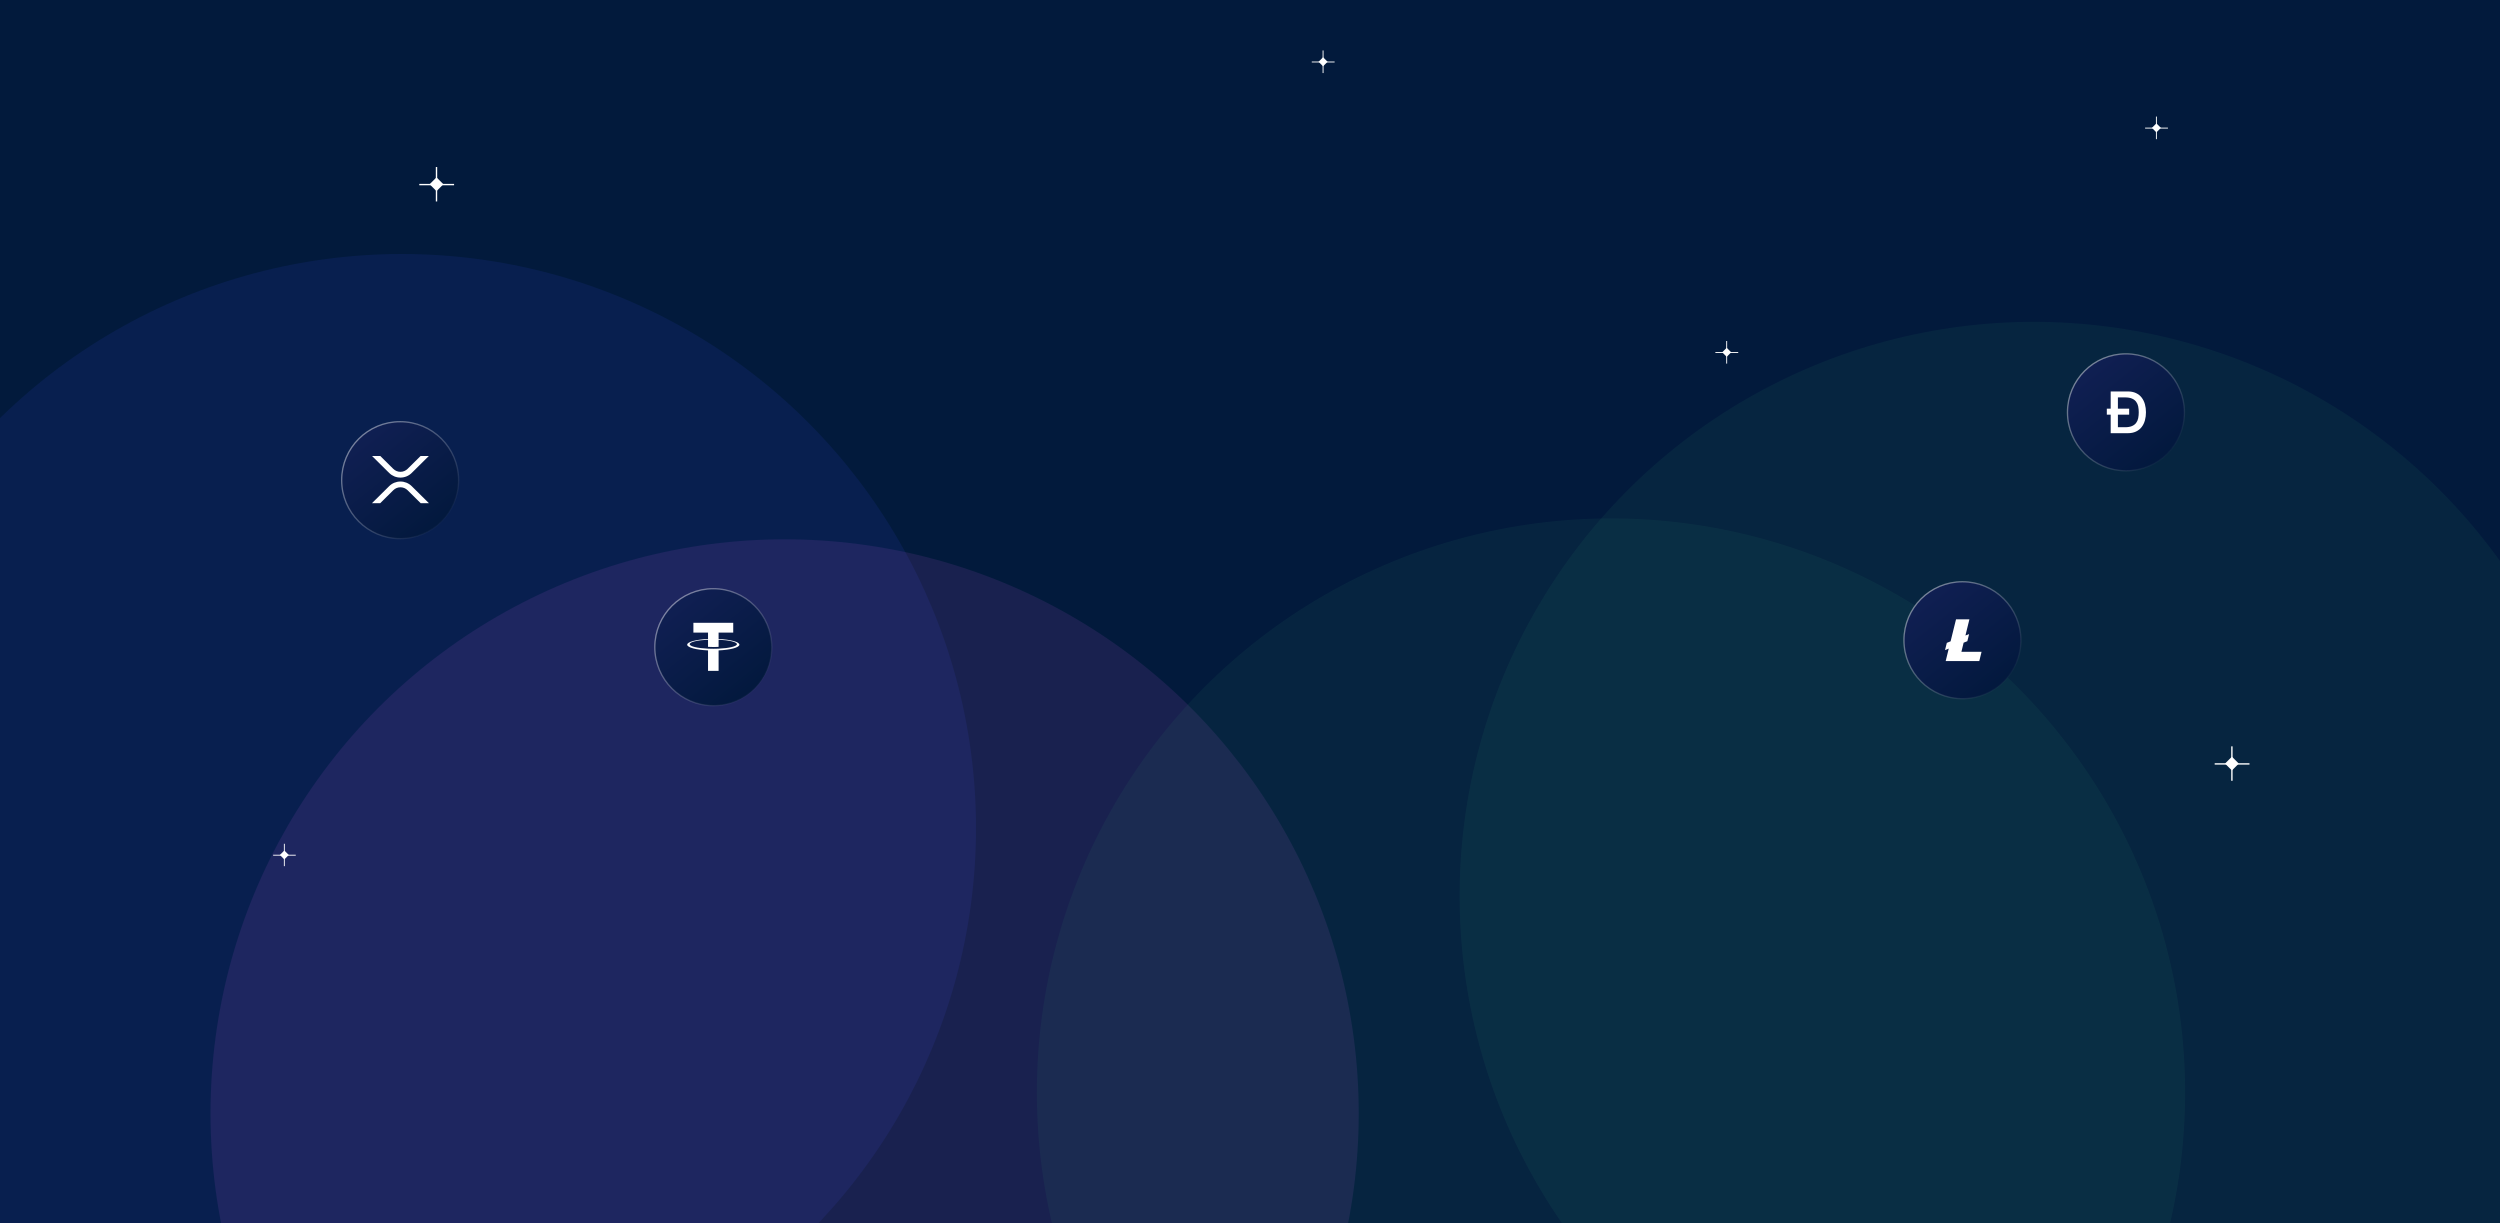 <svg width="1437" height="703" viewBox="0 0 1437 703" fill="none" xmlns="http://www.w3.org/2000/svg">
<g clip-path="url(#clip0_3466_31791)">
<rect y="-108" width="1440" height="971" fill="#021A3C"/>
<g opacity="0.1" filter="url(#filter0_f_3466_31791)">
<circle cx="1169" cy="515" r="330" fill="#288A6B"/>
</g>
<g opacity="0.1" filter="url(#filter1_f_3466_31791)">
<circle cx="231" cy="476" r="330" fill="#394DFF"/>
</g>
<g opacity="0.1" filter="url(#filter2_f_3466_31791)">
<circle cx="451" cy="640" r="330" fill="#E962FF"/>
</g>
<g opacity="0.1" filter="url(#filter3_f_3466_31791)">
<circle cx="926" cy="628" r="330" fill="#28896B"/>
</g>
<path d="M250.902 101.941L254.862 105.902L250.902 109.862L246.941 105.902L250.902 101.941Z" fill="white"/>
<rect x="250.504" y="96" width="0.792" height="7.525" fill="white"/>
<rect x="250.504" y="108.277" width="0.792" height="7.525" fill="white"/>
<rect x="253.477" y="106.496" width="0.792" height="7.525" transform="rotate(-90 253.477 106.496)" fill="white"/>
<rect x="241" y="106.496" width="0.792" height="7.525" transform="rotate(-90 241 106.496)" fill="white"/>
<path d="M760.502 32.902L763.102 35.502L760.502 38.102L757.902 35.502L760.502 32.902Z" fill="white"/>
<rect x="760.238" y="29" width="0.52" height="4.94" fill="white"/>
<rect x="760.238" y="37.059" width="0.52" height="4.94" fill="white"/>
<rect x="762.191" y="35.891" width="0.52" height="4.94" transform="rotate(-90 762.191 35.891)" fill="white"/>
<rect x="754" y="35.891" width="0.52" height="4.94" transform="rotate(-90 754 35.891)" fill="white"/>
<path d="M1282.9 434.941L1286.86 438.902L1282.9 442.862L1278.94 438.902L1282.9 434.941Z" fill="white"/>
<rect x="1282.5" y="429" width="0.792" height="7.525" fill="white"/>
<rect x="1282.5" y="441.277" width="0.792" height="7.525" fill="white"/>
<rect x="1285.48" y="439.496" width="0.792" height="7.525" transform="rotate(-90 1285.48 439.496)" fill="white"/>
<rect x="1273" y="439.496" width="0.792" height="7.525" transform="rotate(-90 1273 439.496)" fill="white"/>
<path d="M1239.5 70.902L1242.1 73.502L1239.5 76.102L1236.9 73.502L1239.5 70.902Z" fill="white"/>
<rect x="1239.24" y="67" width="0.52" height="4.94" fill="white"/>
<rect x="1239.24" y="75.059" width="0.52" height="4.94" fill="white"/>
<rect x="1241.19" y="73.891" width="0.52" height="4.94" transform="rotate(-90 1241.19 73.891)" fill="white"/>
<rect x="1233" y="73.891" width="0.52" height="4.94" transform="rotate(-90 1233 73.891)" fill="white"/>
<path d="M992.502 199.902L995.102 202.502L992.502 205.102L989.902 202.502L992.502 199.902Z" fill="white"/>
<rect x="992.238" y="196" width="0.52" height="4.94" fill="white"/>
<rect x="992.238" y="204.059" width="0.52" height="4.94" fill="white"/>
<rect x="994.191" y="202.891" width="0.52" height="4.94" transform="rotate(-90 994.191 202.891)" fill="white"/>
<rect x="986" y="202.891" width="0.52" height="4.94" transform="rotate(-90 986 202.891)" fill="white"/>
<path d="M163.433 488.859L166.008 491.433L163.433 494.008L160.859 491.433L163.433 488.859Z" fill="white"/>
<rect x="163.18" y="485" width="0.515" height="4.891" fill="white"/>
<rect x="163.18" y="492.98" width="0.515" height="4.891" fill="white"/>
<rect x="165.109" y="491.824" width="0.515" height="4.891" transform="rotate(-90 165.109 491.824)" fill="white"/>
<rect x="157" y="491.824" width="0.515" height="4.891" transform="rotate(-90 157 491.824)" fill="white"/>
<path d="M263.613 276C263.613 294.564 248.564 309.613 230 309.613C211.436 309.613 196.387 294.564 196.387 276C196.387 257.436 211.436 242.387 230 242.387C248.564 242.387 263.613 257.436 263.613 276Z" fill="url(#paint0_linear_3466_31791)" stroke="url(#paint1_linear_3466_31791)" stroke-width="0.774"/>
<path d="M241.746 262.121H246.477L236.63 271.873C234.908 273.569 232.588 274.52 230.172 274.52C227.755 274.52 225.435 273.569 223.713 271.873L213.858 262.121H218.597L226.079 269.526C227.168 270.601 228.638 271.204 230.168 271.204C231.699 271.204 233.168 270.601 234.258 269.526L241.746 262.121ZM218.54 289.236H213.801L223.713 279.425C225.435 277.729 227.755 276.778 230.172 276.778C232.588 276.778 234.908 277.729 236.63 279.425L246.542 289.234H241.803L234.264 281.766C233.175 280.691 231.706 280.088 230.175 280.088C228.644 280.088 227.175 280.691 226.085 281.766L218.538 289.236H218.54Z" fill="white"/>
<path d="M443.613 372C443.613 390.564 428.564 405.613 410 405.613C391.436 405.613 376.387 390.564 376.387 372C376.387 353.436 391.436 338.387 410 338.387C428.564 338.387 443.613 353.436 443.613 372Z" fill="url(#paint2_linear_3466_31791)" stroke="url(#paint3_linear_3466_31791)" stroke-width="0.774"/>
<path fill-rule="evenodd" clip-rule="evenodd" d="M413.05 372.854V372.851C412.879 372.863 411.999 372.916 410.034 372.916C408.466 372.916 407.361 372.87 406.973 372.851V372.856C400.934 372.59 396.427 371.539 396.427 370.28C396.427 369.024 400.934 367.973 406.973 367.702V371.809C407.367 371.837 408.498 371.903 410.061 371.903C411.935 371.903 412.875 371.826 413.05 371.81V367.705C419.076 367.974 423.573 369.026 423.573 370.28C423.573 371.539 419.076 372.587 413.05 372.854ZM413.05 367.278V363.604H421.459V358H398.564V363.604H406.973V367.277C400.139 367.59 395 368.945 395 370.566C395 372.188 400.139 373.54 406.973 373.856V385.632H413.05V373.853C419.873 373.539 425 372.186 425 370.566C425 368.946 419.873 367.594 413.05 367.278Z" fill="white"/>
<path d="M1161.61 368C1161.61 386.564 1146.56 401.613 1128 401.613C1109.44 401.613 1094.39 386.564 1094.39 368C1094.39 349.436 1109.44 334.387 1128 334.387C1146.56 334.387 1161.61 349.436 1161.61 368Z" fill="url(#paint4_linear_3466_31791)" stroke="url(#paint5_linear_3466_31791)" stroke-width="0.774"/>
<path d="M1120.14 372.821L1118 373.652L1119.03 369.514L1121.2 368.643L1124.32 356H1132.01L1129.73 365.294L1131.85 364.438L1130.83 368.562L1128.69 369.419L1127.42 374.644H1139L1137.69 380H1118.38L1120.14 372.821Z" fill="white"/>
<path d="M1255.61 237C1255.61 255.564 1240.56 270.613 1222 270.613C1203.44 270.613 1188.39 255.564 1188.39 237C1188.39 218.436 1203.44 203.387 1222 203.387C1240.56 203.387 1255.61 218.436 1255.61 237Z" fill="url(#paint6_linear_3466_31791)" stroke="url(#paint7_linear_3466_31791)" stroke-width="0.774"/>
<path fill-rule="evenodd" clip-rule="evenodd" d="M1217.37 234.915H1223.84V238.344H1217.37V245.571H1221.45C1223.07 245.571 1224.39 245.354 1225.42 244.916C1226.45 244.479 1227.26 243.874 1227.84 243.1C1228.44 242.296 1228.85 241.364 1229.04 240.378C1229.25 239.265 1229.36 238.134 1229.35 237C1229.36 235.866 1229.25 234.735 1229.04 233.622C1228.85 232.635 1228.44 231.704 1227.84 230.899C1227.26 230.125 1226.45 229.521 1225.42 229.084C1224.39 228.646 1223.07 228.429 1221.45 228.429H1217.37V234.917V234.915ZM1213.22 238.344H1211V234.917H1213.22V225H1223.05C1224.86 225 1226.43 225.315 1227.76 225.94C1229.09 226.569 1230.17 227.425 1231.01 228.513C1231.85 229.599 1232.48 230.871 1232.89 232.328C1233.3 233.784 1233.5 235.342 1233.5 237C1233.51 238.578 1233.3 240.151 1232.89 241.673C1232.48 243.128 1231.85 244.401 1231.01 245.487C1230.17 246.575 1229.09 247.431 1227.76 248.059C1226.43 248.686 1224.86 249 1223.05 249H1213.22V238.344Z" fill="white"/>
</g>
<defs>
<filter id="filter0_f_3466_31791" x="739" y="85" width="860" height="860" filterUnits="userSpaceOnUse" color-interpolation-filters="sRGB">
<feFlood flood-opacity="0" result="BackgroundImageFix"/>
<feBlend mode="normal" in="SourceGraphic" in2="BackgroundImageFix" result="shape"/>
<feGaussianBlur stdDeviation="50" result="effect1_foregroundBlur_3466_31791"/>
</filter>
<filter id="filter1_f_3466_31791" x="-199" y="46" width="860" height="860" filterUnits="userSpaceOnUse" color-interpolation-filters="sRGB">
<feFlood flood-opacity="0" result="BackgroundImageFix"/>
<feBlend mode="normal" in="SourceGraphic" in2="BackgroundImageFix" result="shape"/>
<feGaussianBlur stdDeviation="50" result="effect1_foregroundBlur_3466_31791"/>
</filter>
<filter id="filter2_f_3466_31791" x="-29" y="160" width="960" height="960" filterUnits="userSpaceOnUse" color-interpolation-filters="sRGB">
<feFlood flood-opacity="0" result="BackgroundImageFix"/>
<feBlend mode="normal" in="SourceGraphic" in2="BackgroundImageFix" result="shape"/>
<feGaussianBlur stdDeviation="75" result="effect1_foregroundBlur_3466_31791"/>
</filter>
<filter id="filter3_f_3466_31791" x="446" y="148" width="960" height="960" filterUnits="userSpaceOnUse" color-interpolation-filters="sRGB">
<feFlood flood-opacity="0" result="BackgroundImageFix"/>
<feBlend mode="normal" in="SourceGraphic" in2="BackgroundImageFix" result="shape"/>
<feGaussianBlur stdDeviation="75" result="effect1_foregroundBlur_3466_31791"/>
</filter>
<linearGradient id="paint0_linear_3466_31791" x1="196" y1="233.487" x2="257.141" y2="310.106" gradientUnits="userSpaceOnUse">
<stop stop-color="#142159"/>
<stop offset="0.979" stop-color="#01183B"/>
<stop offset="1" stop-color="#F7931A" stop-opacity="0"/>
</linearGradient>
<linearGradient id="paint1_linear_3466_31791" x1="143.372" y1="189.759" x2="257.141" y2="301.206" gradientUnits="userSpaceOnUse">
<stop stop-color="white"/>
<stop offset="1" stop-color="white" stop-opacity="0"/>
</linearGradient>
<linearGradient id="paint2_linear_3466_31791" x1="376" y1="329.487" x2="437.141" y2="406.106" gradientUnits="userSpaceOnUse">
<stop stop-color="#142159"/>
<stop offset="0.979" stop-color="#01183B"/>
<stop offset="1" stop-color="#F7931A" stop-opacity="0"/>
</linearGradient>
<linearGradient id="paint3_linear_3466_31791" x1="323.372" y1="285.759" x2="437.141" y2="397.206" gradientUnits="userSpaceOnUse">
<stop stop-color="white"/>
<stop offset="1" stop-color="white" stop-opacity="0"/>
</linearGradient>
<linearGradient id="paint4_linear_3466_31791" x1="1094" y1="325.487" x2="1155.14" y2="402.106" gradientUnits="userSpaceOnUse">
<stop stop-color="#142159"/>
<stop offset="0.979" stop-color="#01183B"/>
<stop offset="1" stop-color="#F7931A" stop-opacity="0"/>
</linearGradient>
<linearGradient id="paint5_linear_3466_31791" x1="1041.37" y1="281.759" x2="1155.14" y2="393.206" gradientUnits="userSpaceOnUse">
<stop stop-color="white"/>
<stop offset="1" stop-color="white" stop-opacity="0"/>
</linearGradient>
<linearGradient id="paint6_linear_3466_31791" x1="1188" y1="194.487" x2="1249.14" y2="271.106" gradientUnits="userSpaceOnUse">
<stop stop-color="#142159"/>
<stop offset="0.979" stop-color="#01183B"/>
<stop offset="1" stop-color="#F7931A" stop-opacity="0"/>
</linearGradient>
<linearGradient id="paint7_linear_3466_31791" x1="1135.37" y1="150.759" x2="1249.14" y2="262.206" gradientUnits="userSpaceOnUse">
<stop stop-color="white"/>
<stop offset="1" stop-color="white" stop-opacity="0"/>
</linearGradient>
<clipPath id="clip0_3466_31791">
<rect width="1437" height="704" fill="white"/>
</clipPath>
</defs>
</svg>
